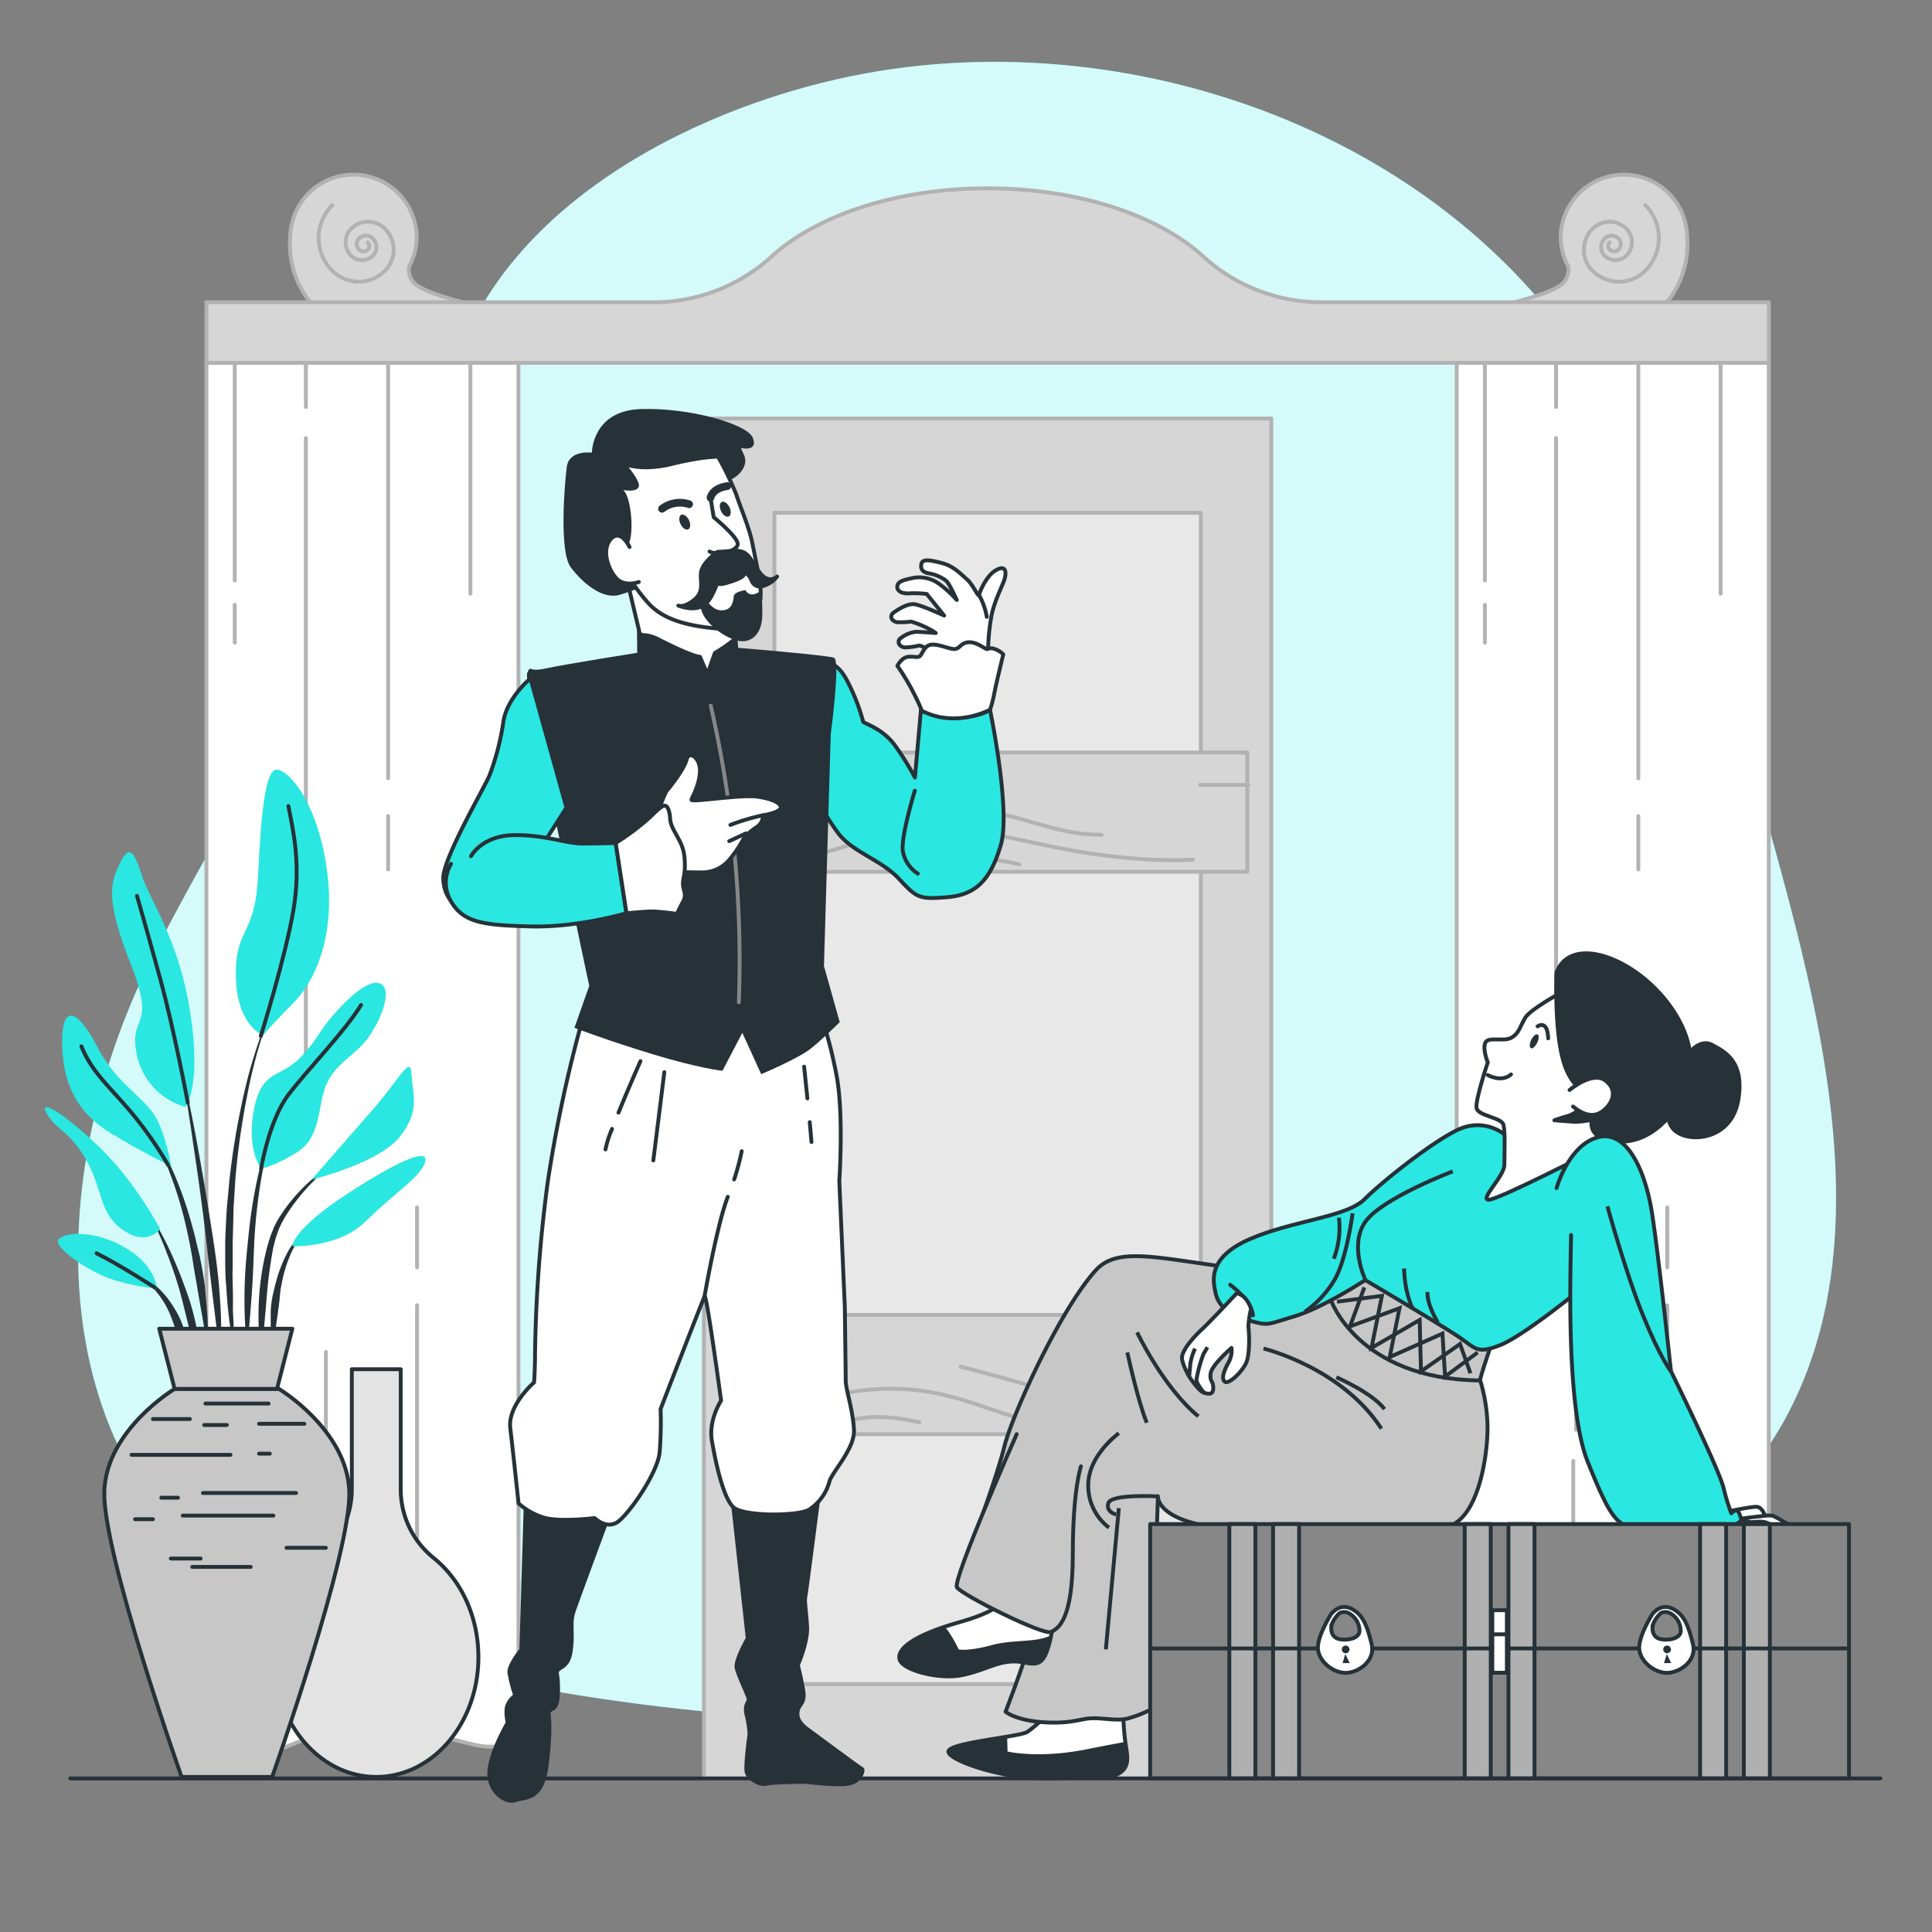 <svg xmlns="http://www.w3.org/2000/svg" viewBox="0 0 500 500"><rect x="0" y="0" width="500" height="500" fill="#808080" stroke="none"/><g id="freepik--background-simple--inject-18"><path d="M413.82,99.05q-2.51-4-5.19-8C369.28,33.19,292,6.71,224.35,18.93c-42.16,7.63-93.32,32.88-107,76.82C100.38,150,72.47,184.14,40.77,245.05S11.89,379.58,64.46,412.39s200.67,44.33,294.73,22.66c32.14-7.41,64-22.87,87.15-46.72,49.77-51.26,23.42-130.39,7.07-189.95C444.06,164.29,432.66,129.55,413.82,99.05Z" style="fill:#2AE7E1"></path><path d="M413.82,99.05q-2.51-4-5.19-8C369.28,33.19,292,6.71,224.35,18.93c-42.16,7.63-93.32,32.88-107,76.82C100.38,150,72.47,184.14,40.77,245.05S11.89,379.58,64.46,412.39s200.67,44.33,294.73,22.66c32.14-7.41,64-22.87,87.15-46.72,49.77-51.26,23.42-130.39,7.07-189.95C444.06,164.29,432.66,129.55,413.82,99.05Z" style="fill:#fff;opacity:0.8"></path></g><g id="freepik--Scenography--inject-18"><path d="M53.42,93.9V451.06a16.94,16.94,0,0,0,15.51,2.81c9.12-2.81,14.74-7,19.65-4.22s7.73,9.83,15.45,2.11,8.43-2.81,14-1.4,7.73,2.1,11.94,1.4l4.21-.7V93.2Z" style="fill:#fff;stroke:#b2b2b2;stroke-linecap:round;stroke-linejoin:round"></path><line x1="60.75" y1="156.53" x2="60.75" y2="166.31" style="fill:none;stroke:#b2b2b2;stroke-linecap:round;stroke-linejoin:round"></line><line x1="60.75" y1="94.38" x2="60.75" y2="150.2" style="fill:none;stroke:#b2b2b2;stroke-linecap:round;stroke-linejoin:round"></line><line x1="100.45" y1="211.2" x2="100.45" y2="225.01" style="fill:none;stroke:#b2b2b2;stroke-linecap:round;stroke-linejoin:round"></line><line x1="100.45" y1="94.38" x2="100.45" y2="201.42" style="fill:none;stroke:#b2b2b2;stroke-linecap:round;stroke-linejoin:round"></line><line x1="121.74" y1="94.38" x2="121.74" y2="153.65" style="fill:none;stroke:#b2b2b2;stroke-linecap:round;stroke-linejoin:round"></line><line x1="79.16" y1="283.7" x2="79.16" y2="294.06" style="fill:none;stroke:#b2b2b2;stroke-linecap:round;stroke-linejoin:round"></line><line x1="79.16" y1="113.37" x2="79.16" y2="276.8" style="fill:none;stroke:#b2b2b2;stroke-linecap:round;stroke-linejoin:round"></line><line x1="79.16" y1="94.38" x2="79.16" y2="105.32" style="fill:none;stroke:#b2b2b2;stroke-linecap:round;stroke-linejoin:round"></line><line x1="107.93" y1="328.01" x2="107.93" y2="312.48" style="fill:none;stroke:#b2b2b2;stroke-linecap:round;stroke-linejoin:round"></line><line x1="107.93" y1="445.4" x2="107.93" y2="337.8" style="fill:none;stroke:#b2b2b2;stroke-linecap:round;stroke-linejoin:round"></line><line x1="83.61" y1="439.45" x2="83.61" y2="378.08" style="fill:none;stroke:#b2b2b2;stroke-linecap:round;stroke-linejoin:round"></line><line x1="84.34" y1="370.02" x2="84.34" y2="349.88" style="fill:none;stroke:#b2b2b2;stroke-linecap:round;stroke-linejoin:round"></line><path d="M377,93.9V451.06a16.91,16.91,0,0,0,15.5,2.81c9.13-2.81,14.75-7,19.66-4.22s7.72,9.83,15.45,2.11,8.42-2.81,14-1.4,7.72,2.1,11.94,1.4l4.21-.7V93.2Z" style="fill:#fff;stroke:#b2b2b2;stroke-linecap:round;stroke-linejoin:round"></path><line x1="384.29" y1="156.53" x2="384.29" y2="166.31" style="fill:none;stroke:#b2b2b2;stroke-linecap:round;stroke-linejoin:round"></line><line x1="384.29" y1="94.38" x2="384.29" y2="150.2" style="fill:none;stroke:#b2b2b2;stroke-linecap:round;stroke-linejoin:round"></line><line x1="424" y1="211.2" x2="424" y2="225.01" style="fill:none;stroke:#b2b2b2;stroke-linecap:round;stroke-linejoin:round"></line><line x1="424" y1="94.38" x2="424" y2="201.42" style="fill:none;stroke:#b2b2b2;stroke-linecap:round;stroke-linejoin:round"></line><line x1="445.29" y1="94.38" x2="445.29" y2="153.65" style="fill:none;stroke:#b2b2b2;stroke-linecap:round;stroke-linejoin:round"></line><line x1="402.71" y1="283.7" x2="402.71" y2="294.06" style="fill:none;stroke:#b2b2b2;stroke-linecap:round;stroke-linejoin:round"></line><line x1="402.71" y1="113.37" x2="402.71" y2="276.8" style="fill:none;stroke:#b2b2b2;stroke-linecap:round;stroke-linejoin:round"></line><line x1="402.71" y1="94.38" x2="402.71" y2="105.32" style="fill:none;stroke:#b2b2b2;stroke-linecap:round;stroke-linejoin:round"></line><line x1="431.48" y1="328.01" x2="431.48" y2="312.48" style="fill:none;stroke:#b2b2b2;stroke-linecap:round;stroke-linejoin:round"></line><line x1="431.48" y1="445.4" x2="431.48" y2="337.8" style="fill:none;stroke:#b2b2b2;stroke-linecap:round;stroke-linejoin:round"></line><line x1="407.16" y1="439.45" x2="407.16" y2="378.08" style="fill:none;stroke:#b2b2b2;stroke-linecap:round;stroke-linejoin:round"></line><line x1="407.88" y1="370.02" x2="407.88" y2="349.88" style="fill:none;stroke:#b2b2b2;stroke-linecap:round;stroke-linejoin:round"></line><path d="M436.63,61.17a16.37,16.37,0,0,0-32.73,0,16.19,16.19,0,0,0,2,7.87,5,5,0,0,1-2.39,5c-3.64,2.43-14.27,4.86-14.27,4.86h41.59A23.9,23.9,0,0,0,436.63,61.17Z" style="fill:#d6d6d6;stroke:#b2b2b2;stroke-linecap:round;stroke-linejoin:round"></path><path d="M425.78,53.08a12,12,0,0,1,0,17,9.63,9.63,0,0,1-13.62,0,7.7,7.7,0,0,1,0-10.89,6.15,6.15,0,0,1,8.71,0,4.92,4.92,0,0,1,0,7,4,4,0,0,1-5.58,0,3.16,3.16,0,0,1,0-4.46,2.53,2.53,0,0,1,3.58,0,2,2,0,0,1,0,2.85,1.62,1.62,0,0,1-2.29,0,1.3,1.3,0,0,1,0-1.83" style="fill:none;stroke:#b2b2b2;stroke-linecap:round;stroke-linejoin:round"></path><path d="M75.11,61.17a16.37,16.37,0,0,1,32.73,0,16.19,16.19,0,0,1-2,7.87,5,5,0,0,0,2.39,5c3.64,2.43,14.27,4.86,14.27,4.86H80.89A23.9,23.9,0,0,1,75.11,61.17Z" style="fill:#d6d6d6;stroke:#b2b2b2;stroke-linecap:round;stroke-linejoin:round"></path><path d="M86,53.08a12,12,0,0,0,0,17,9.63,9.63,0,0,0,13.62,0,7.7,7.7,0,0,0,0-10.89,6.16,6.16,0,0,0-8.72,0,4.94,4.94,0,0,0,0,7,4,4,0,0,0,5.58,0,3.14,3.14,0,0,0,0-4.46,2.52,2.52,0,0,0-3.57,0,2,2,0,0,0,0,2.85,1.62,1.62,0,0,0,2.29,0,1.3,1.3,0,0,0,0-1.83" style="fill:none;stroke:#b2b2b2;stroke-linecap:round;stroke-linejoin:round"></path><path d="M342.32,78.22a45.24,45.24,0,0,1-30.77-11.71c-11.54-10.66-32.28-17.77-56-17.77s-44.41,7.11-56,17.77a45.27,45.27,0,0,1-30.77,11.71H53.42V93.9H457.77V78.22Z" style="fill:#d6d6d6;stroke:#b2b2b2;stroke-linecap:round;stroke-linejoin:round"></path><rect x="182.17" y="108.31" width="146.85" height="351.95" style="fill:#d6d6d6;stroke:#b2b2b2;stroke-linecap:round;stroke-linejoin:round"></rect><rect x="200.42" y="132.71" width="110.35" height="303.14" style="fill:#e8e8e8;stroke:#b2b2b2;stroke-linecap:round;stroke-linejoin:round"></rect><rect x="186.96" y="194.75" width="135.84" height="30.87" style="fill:#d6d6d6;stroke:#b2b2b2;stroke-linecap:round;stroke-linejoin:round"></rect><rect x="186.96" y="340.3" width="135.84" height="30.87" style="fill:#d6d6d6;stroke:#b2b2b2;stroke-linecap:round;stroke-linejoin:round"></rect><path d="M196.89,225.17s-4.18,1.9,21.67-6.08,34.22-3.8,55.51.38,34.6,3,34.6,3" style="fill:none;stroke:#b2b2b2;stroke-linecap:round;stroke-linejoin:round"></path><path d="M240.23,210.34s6.85-2.28,17.49,0,17.11,5.71,27.38,5.71" style="fill:none;stroke:#b2b2b2;stroke-linecap:round;stroke-linejoin:round"></path><path d="M233,225.17s3.8-2.66,14.07-3a57.48,57.48,0,0,1,16.73,1.52" style="fill:none;stroke:#b2b2b2;stroke-linecap:round;stroke-linejoin:round"></path><path d="M193.09,197s6.46,4.94,23.19,4.94a101.11,101.11,0,0,0,31.18-5.32" style="fill:none;stroke:#b2b2b2;stroke-linecap:round;stroke-linejoin:round"></path><path d="M190.43,367s3-1.91,28.13-6.47,37.26,6.09,50.95,7.61" style="fill:none;stroke:#b2b2b2;stroke-linecap:round;stroke-linejoin:round"></path><path d="M214.76,370.41s5.7-6.47,23.19-2.28" style="fill:none;stroke:#b2b2b2;stroke-linecap:round;stroke-linejoin:round"></path><path d="M248.6,353.68s15.21,3.8,33.08,9.5,35.74,3.05,35.74,3.05" style="fill:none;stroke:#b2b2b2;stroke-linecap:round;stroke-linejoin:round"></path><line x1="321.22" y1="351.78" x2="317.42" y2="351.78" style="fill:none;stroke:#b2b2b2;stroke-linecap:round;stroke-linejoin:round"></line><line x1="322.06" y1="359.38" x2="310.57" y2="359.38" style="fill:none;stroke:#b2b2b2;stroke-linecap:round;stroke-linejoin:round"></line><line x1="186.63" y1="208.06" x2="196.89" y2="208.06" style="fill:none;stroke:#b2b2b2;stroke-linecap:round;stroke-linejoin:round"></line><polyline points="187.77 217.19 187.77 217.19 191.19 217.19" style="fill:none;stroke:#b2b2b2;stroke-linecap:round;stroke-linejoin:round"></polyline><line x1="323.12" y1="203.12" x2="310.57" y2="203.12" style="fill:none;stroke:#b2b2b2;stroke-linecap:round;stroke-linejoin:round"></line></g><g id="freepik--character-2--inject-18"><path d="M265.77,448.27c-1.93,1.16-19.3,2.7-20.27,4.83s13.71,7.52,26.26,7.14,15.25.38,17.95-1.35,2.12-4.25,1.54-7.92a70.25,70.25,0,0,1-.58-8.88s-9.42-8.94-15.05-2.89C270.4,444.79,266.59,447.78,265.77,448.27Z" style="fill:#fff;stroke:#263238;stroke-miterlimit:10"></path><path d="M260.75,453.29l-.1-3.86c-5.83,1-14.48,2.18-15.15,3.67-1,2.12,13.71,7.52,26.26,7.14s15.25.38,17.95-1.35,2.12-4.25,1.54-7.92a.88.88,0,0,0,0-.17c-2.55.45-5.83,1.07-10,1.91C268.67,455.22,260.75,453.29,260.75,453.29Z" style="fill:#263238"></path><path d="M353.09,328.28l-8.77,7.92s-11.57-6.15-29.52-8.66c-16.67-2.32-25.93-4.51-31.11,1.1-9.15,9.91-21.77,37.56-23.79,45.82s-9.77,29.08-9.77,29.08a15,15,0,0,1,16.51-.77c9.1,5.22,4.72,2.19,4.72,2.19s-2.19,11.12-4.21,18.2S260.24,443,260.24,443s2.53,2.19,9.6,2.7,9.61-.85,12.47-1,6.41.67,9.1.16a30.38,30.38,0,0,0,6.57-2.52s.85-31.35,1.18-40.28.51-14.83.51-14.83-.73,7.67,22.27,8.73c18.1.84,46.31,2.39,53.9-1.31s9.43-20.56,9.1-26.63a44.16,44.16,0,0,0-1.86-10.78c-.17-.51,2.87-9.27,2.87-9.27Z" style="fill:#c7c7c7;stroke:#263238;stroke-linecap:round;stroke-linejoin:round"></path><path d="M389.3,293.55A11.4,11.4,0,0,0,378,292.07c-6.37,2.67-20.12,13.55-24.84,18.27s-18.88,5.54-30,10.47-9,11.29-8.63,13.54,2.06,5.55,8,7.19,4.72,1.43,12.31-.82,18.48-9.44,18.48-9.44,20.52,12.11,24.63,15,4.51,4.1,10.26,1.85S407.36,335,407.36,335s13.75-6,14.37-14.78,1-12.93-3.29-19.29-2.26-7.19-7.59-7.19S389.3,293.55,389.3,293.55Z" style="fill:#2AE7E1;stroke:#263238;stroke-linecap:round;stroke-linejoin:round"></path><path d="M353.38,331.28s-4.34-9.06,0-15.13,22.58-13,22.58-13" style="fill:none;stroke:#263238;stroke-miterlimit:10"></path><path d="M318.37,332.5s5.56,4,5.9,7.92" style="fill:#fff;stroke:#263238;stroke-linecap:round;stroke-linejoin:round"></path><path d="M350.05,314s-1.51,11.63-4.55,17a26.41,26.41,0,0,1-7.75,8.43" style="fill:none;stroke:#263238;stroke-miterlimit:10"></path><path d="M346.51,315.14a22.16,22.16,0,0,1-1.34,10.62" style="fill:none;stroke:#263238;stroke-miterlimit:10"></path><path d="M365.56,338.56s-2-3.7-2.19-10.28" style="fill:none;stroke:#263238;stroke-miterlimit:10"></path><path d="M372.13,342.27s-2.87-4.55-2.7-7.92" style="fill:none;stroke:#263238;stroke-miterlimit:10"></path><path d="M404.4,256.65s-8.33,4.5-9.68,6.75-1.58,4.06-3.61,5.18-6.07-.45-6.75,1.35.68,5,.68,5-3.16,9.45-2.93,11.7,6.53,2.48,7,4.51.22,7.42.22,10.35-6.53,9-4.05,9,26.12-12.16,26.12-12.16l6.53-3.15s-3.16-4-1.8-8.78,7.2-11.71,1.12-19.14S406.42,255.52,404.4,256.65Z" style="fill:#fff;stroke:#263238;stroke-linecap:round;stroke-linejoin:round"></path><path d="M408.88,287a9.25,9.25,0,0,1-3.12,1.83c-1.47.37-3.49,1.1-3.49,1.1l4.77.37a17.61,17.61,0,0,0,4.95-.55l.29-2" style="fill:#263238;stroke:#263238;stroke-linecap:round;stroke-linejoin:round"></path><path d="M402.82,251.7s-.67,15.53,2,23.64S412.5,283,412.5,283a11.1,11.1,0,0,1-.22,4.73c-.68,2.93-1.13,5.85,3.38,7.2s10.8.45,16.21-5.85,9.23-16.21.45-28.59S406.65,241.56,402.82,251.7Z" style="fill:#263238;stroke:#263238;stroke-linecap:round;stroke-linejoin:round"></path><path d="M437.3,272.33s2.75-3.61,5.85-1.89,8.43,4.12,6.71,14.27-12.22,11.18-16.17,8.08-1.38-10.49-.69-12.72S437.3,272.33,437.3,272.33Z" style="fill:#263238;stroke:#263238;stroke-linecap:round;stroke-linejoin:round"></path><path d="M406.2,282.09s5.85-4.95,9.23-2.48,2,6.08-.9,8.11-6.08-.23-7.43-1.35" style="fill:#fff;stroke:#263238;stroke-linecap:round;stroke-linejoin:round"></path><path d="M397.83,269.86c-.48,1-1.21,1.62-1.63,1.41s-.39-1.17.08-2.15,1.21-1.62,1.64-1.41S398.3,268.88,397.83,269.86Z" style="fill:#263238"></path><path d="M397.92,265.62s2.58-1.89,2.75,3.1" style="fill:none;stroke:#263238;stroke-linecap:round;stroke-linejoin:round"></path><path d="M385,278.21s3.54,2.06,6.05-.15" style="fill:none;stroke:#263238;stroke-linecap:round;stroke-linejoin:round"></path><path d="M445.13,391.62s8.21-1.85,9.64-1.64,2.06,2.46,2.06,2.46-2.88.21-6.16.82S443.28,392.85,445.13,391.62Z" style="fill:#fff;stroke:#263238;stroke-miterlimit:10"></path><path d="M455.89,392.38a10.37,10.37,0,0,1,2.89-.11,21.41,21.41,0,0,1,3,1.66c1,.56,3.78,1.45,3.33,2.22s-1,.89-2.78.89-2.15-.36-3.11-.22-3.51-1.26-3.42-.68-12.47,1-13.13.9-3.22.78-1.45-1.33S455.89,392.38,455.89,392.38Z" style="fill:#fff;stroke:#263238;stroke-miterlimit:10"></path><path d="M449.56,392.93a17.6,17.6,0,0,0,3.66,1c1,0,4.23-.66,5.23,1.11a1.8,1.8,0,0,1-1.56,2.89c-1.22,0-3-.89-6.11-.89s-3.45,1.78-8.11,0S449.56,392.93,449.56,392.93Z" style="fill:#fff;stroke:#263238;stroke-miterlimit:10"></path><path d="M402.84,307.47s3.08-11.09,10.68-13.14,12.31,8.83,14,19.5,4.93,41.05,4.93,41.05,12.11,24.63,13.55,30a62.4,62.4,0,0,0,2.05,6.77s1.44-1.64,2.05,0l.62,1.64s-1.23,2.26-7.8,2.88-13.14,1.64-18.89,0-7.18-3.08-13.13-17.86-4.31-52.75-4.31-58.7" style="fill:#2AE7E1;stroke:#263238;stroke-linecap:round;stroke-linejoin:round"></path><path d="M416,312.19s4.72,17.24,9.24,28.32,7.18,14.37,7.18,14.37" style="fill:none;stroke:#263238;stroke-miterlimit:10"></path><path d="M320.06,334.69s-6.4,6.91-9.1,9.43-5.06,5.56-5.06,7.25,1.86,4.89,1.86,4.89,2.53,3.87,3.87,4.21,2.36.51,2.36-1.35-1-1.52-.67-3.71,5.39-6.57,5.39-6.57a6.26,6.26,0,0,1-.84,3.88c-1.18,2.19-1.86,4.21-.84,4.88s4.21-2.35,5.39-4.71.84-8.26.67-9.44a21.86,21.86,0,0,1,.68-4.72S322.75,335.19,320.06,334.69Z" style="fill:#fff;stroke:#263238;stroke-linecap:round;stroke-linejoin:round"></path><path d="M311.63,360.47s-2-2.36-2-3.37a36,36,0,0,1,1.85-6.74c.34-.51,1-1.69,1-1.69" style="fill:none;stroke:#263238;stroke-miterlimit:10"></path><path d="M307.76,356.26s.17-2,.33-3.54a15.57,15.57,0,0,1,1.18-3.71" style="fill:none;stroke:#263238;stroke-miterlimit:10"></path><polyline points="353.09 333.17 349.38 343.28 362.19 338.56 359.66 351.2 373.31 345.13 373.98 356.26 382.41 350.02" style="fill:none;stroke:#263238;stroke-miterlimit:10"></polyline><polyline points="346.01 336.88 357.64 335.36 354.94 348.84 367.41 341.6 367.75 354.91 377.86 347.83 380.55 355.41" style="fill:none;stroke:#263238;stroke-miterlimit:10"></polyline><path d="M344.32,336.2s6.91,20.73,38.76,21.07" style="fill:none;stroke:#263238;stroke-miterlimit:10"></path><path d="M327,349s20.22,4.89,30.5,20.73" style="fill:none;stroke:#263238;stroke-miterlimit:10"></path><path d="M345.84,356.43s9.27,4,12.47,8.25" style="fill:none;stroke:#263238;stroke-miterlimit:10"></path><path d="M294.28,344.8S301,359,310.12,366.54" style="fill:none;stroke:#263238;stroke-miterlimit:10"></path><path d="M291.75,350s2.86,13.15,5.05,18.2" style="fill:none;stroke:#263238;stroke-miterlimit:10"></path><path d="M289.56,370.92s-7.75,5.56-7.92,13.14A13.63,13.63,0,0,0,287,395.35" style="fill:none;stroke:#263238;stroke-miterlimit:10"></path><path d="M299.67,387.26s-12-.67-12.81,1.69,2,3,2,3" style="fill:none;stroke:#263238;stroke-miterlimit:10"></path><line x1="289.56" y1="390.3" x2="286.19" y2="426.86" style="fill:none;stroke:#263238;stroke-miterlimit:10"></line><path d="M260.08,413s.77,3.29-11.58,6.76-16.61,7.14-15.64,9.85,10.42,5.21,16.41,3.86,8.3-3.28,12.74-3.48,7.34,2.9,9.27-3.66,1.35-9.85,1.35-9.85Z" style="fill:#fff;stroke:#263238;stroke-miterlimit:10"></path><path d="M271.28,426.3c.33-1.15.59-2.18.79-3.12-3.79,2-9.93,1.08-15.27,2.54-6.37,1.73-8.69,1.15-8.69,1.15a34.83,34.83,0,0,0-2.51-4.44,8.26,8.26,0,0,0-1.19-1.44c-9.2,3.08-12.4,6.21-11.55,8.59,1,2.7,10.42,5.21,16.41,3.86s8.3-3.28,12.74-3.48S269.35,432.86,271.28,426.3Z" style="fill:#263238"></path><path d="M263.12,371.16s-16.67,37.71-15.47,39.64S270,423.31,272,422.35s5.64-3.25,5.64-20.1,2.11-22.77,2.11-22.77" style="fill:#c7c7c7;stroke:#263238;stroke-linecap:round;stroke-linejoin:round"></path></g><g id="freepik--Trunk--inject-18"><rect x="297.67" y="394.43" width="180.85" height="65.82" style="fill:#878787;stroke:#263238;stroke-linecap:round;stroke-linejoin:round"></rect><rect x="318.15" y="394.43" width="6.74" height="65.82" style="fill:#b0b0b0;stroke:#263238;stroke-linecap:round;stroke-linejoin:round"></rect><rect x="329.47" y="394.43" width="6.74" height="65.82" style="fill:#b0b0b0;stroke:#263238;stroke-linecap:round;stroke-linejoin:round"></rect><rect x="379.07" y="394.43" width="6.74" height="65.82" style="fill:#b0b0b0;stroke:#263238;stroke-linecap:round;stroke-linejoin:round"></rect><rect x="390.39" y="394.43" width="6.74" height="65.82" style="fill:#b0b0b0;stroke:#263238;stroke-linecap:round;stroke-linejoin:round"></rect><rect x="439.98" y="394.43" width="6.74" height="65.82" style="fill:#b0b0b0;stroke:#263238;stroke-linecap:round;stroke-linejoin:round"></rect><rect x="451.3" y="394.43" width="6.74" height="65.82" style="fill:#b0b0b0;stroke:#263238;stroke-linecap:round;stroke-linejoin:round"></rect><line x1="478.36" y1="426.62" x2="298.09" y2="426.62" style="fill:#fff;stroke:#263238;stroke-miterlimit:10"></line><path d="M355,425.58c-1-4.17-2-6.88-4-8.44s-4.33-2-6.51.57c0,0-3.82,6-3.38,9.27s4.13,6.09,7.38,5.95S355.94,429.75,355,425.58Zm-8.08-1.32c-2.4-.33-2.62-2.53-2.23-3.93a7.89,7.89,0,0,1,2-2.87,2.66,2.66,0,0,1,2.72.24,5.15,5.15,0,0,1,2.42,4.5C351.7,423.83,349.26,424.59,346.87,424.26Z" style="fill:#fff;stroke:#263238;stroke-miterlimit:10"></path><path d="M349.25,427a1,1,0,1,1-1-1.14A1.06,1.06,0,0,1,349.25,427Z" style="fill:#263238"></path><polygon points="348.16 428.05 347.45 430.42 349.31 430.4 348.16 428.05" style="fill:#263238"></polygon><path d="M438.15,425.58c-1-4.17-2-6.88-4-8.44s-4.32-2-6.51.57c0,0-3.82,6-3.38,9.27s4.13,6.09,7.38,5.95S439.13,429.75,438.15,425.58Zm-8.09-1.32c-2.4-.33-2.62-2.53-2.23-3.93a7.89,7.89,0,0,1,2-2.87,2.68,2.68,0,0,1,2.73.24,5.17,5.17,0,0,1,2.41,4.5C434.89,423.83,432.45,424.59,430.06,424.26Z" style="fill:#fff;stroke:#263238;stroke-miterlimit:10"></path><path d="M432.44,427a1,1,0,1,1-1-1.14A1.06,1.06,0,0,1,432.44,427Z" style="fill:#263238"></path><polygon points="431.36 428.05 430.64 430.42 432.5 430.4 431.36 428.05" style="fill:#263238"></polygon><rect x="386.21" y="416.72" width="3.77" height="16.17" style="fill:#fff;stroke:#263238;stroke-miterlimit:10"></rect><rect x="386.21" y="422.96" width="3.77" height="9.94" style="fill:#fff;stroke:#263238;stroke-miterlimit:10"></rect></g><g id="freepik--Vase--inject-18"><path d="M103.71,385.51V354.35H91.05v31.16a22.74,22.74,0,0,1-8.57,17.73c-7,5.59-11.53,15-11.53,25.62,0,17.13,11.84,31,26.43,31s26.43-13.88,26.43-31c0-10.65-4.57-20-11.53-25.62A22.74,22.74,0,0,1,103.71,385.51Z" style="fill:#e3e3e3;stroke:#263238;stroke-linecap:round;stroke-linejoin:round"></path></g><g id="freepik--Plant--inject-18"><path d="M70,262h0a.1.1,0,0,0,0-.12.1.1,0,0,0-.13.05,127,127,0,0,0-6.72,21.05,198.75,198.75,0,0,0-3.71,21.84l-.52,5.51c-.08.92-.18,1.84-.25,2.76l-.15,2.77c-.08,1.85-.19,3.7-.24,5.54l0,5.55.06,2.77c0,.92.1,1.85.17,2.77.14,1.84.25,3.68.42,5.52.35,3.68.9,7.34,1.47,11a.1.1,0,0,0,.2,0h0c0-1.85-.09-3.69-.13-5.53s-.22-3.67-.19-5.51,0-3.67-.06-5.5l-.05-2.75.05-2.75,0-5.49.15-5.49.06-2.75c0-.92.1-1.83.15-2.75l.34-5.48a195.18,195.18,0,0,1,3.11-21.78A127.59,127.59,0,0,1,70,262Z" style="fill:#263238"></path><path d="M70.8,290.68a.09.09,0,0,0-.06-.12.09.09,0,0,0-.12.06,128.74,128.74,0,0,0-3.91,13.95,130.71,130.71,0,0,0-2.31,14.35c-.49,4.8-1,9.62-1.09,14.45a119.12,119.12,0,0,0,.51,14.5c0,.05,0,.08.09.09a.1.1,0,0,0,.1-.09c.56-4.81.9-9.61,1.24-14.42s.38-9.6.7-14.4a143.69,143.69,0,0,1,4.85-28.37Z" style="fill:#263238"></path><path d="M86.73,300.79a.09.09,0,0,0-.13,0A48.32,48.32,0,0,0,76,310a42.75,42.75,0,0,0-4.17,5.79l-.85,1.62-.67,1.68a14.86,14.86,0,0,0-.59,1.7c-.17.57-.36,1.14-.52,1.72A68.5,68.5,0,0,0,67,336.6a81.6,81.6,0,0,0,.53,14.15.09.09,0,0,0,.09.08.09.09,0,0,0,.1-.09l1.22-14a124.4,124.4,0,0,1,1.77-13.81c.13-.56.29-1.11.43-1.67s.29-1.12.49-1.65l.57-1.62.73-1.53a41.36,41.36,0,0,1,3.82-5.79,47.86,47.86,0,0,1,10-9.74h0A.09.09,0,0,0,86.73,300.79Z" style="fill:#263238"></path><path d="M79,318.78a15.57,15.57,0,0,0-4.84,5.83,34.37,34.37,0,0,0-2.72,7.13c-.19.61-.34,1.23-.47,1.85l-.44,1.86a32.16,32.16,0,0,0-.47,3.79c0,1.27,0,2.54,0,3.8a34.8,34.8,0,0,0,.5,3.79.1.1,0,0,0,.08.07.1.1,0,0,0,.12-.07c.3-1.25.5-2.49.67-3.73s.39-2.46.53-3.68.35-2.44.44-3.67.26-2.46.53-3.66A33.36,33.36,0,0,1,75.05,325,15.79,15.79,0,0,1,79.12,319h0a.1.1,0,0,0,0-.13A.1.1,0,0,0,79,318.78Z" style="fill:#263238"></path><path d="M56.68,332.82c-.52-6.22-1.55-12.38-2.52-18.53S52.12,302,51,295.87s-2.38-12.22-3.7-18.3a.1.1,0,1,0-.19,0Q48.69,286.8,50,296c.93,6.15,1.81,12.31,2.59,18.48S54,326.86,54.75,333L57,351.53a.09.09,0,0,0,.09.09.1.1,0,0,0,.1-.1c.07-1.55.07-3.11.11-4.68s-.06-3.12-.09-4.68C57.18,339,56.92,335.93,56.68,332.82Z" style="fill:#263238"></path><path d="M53,332.73c-.33-2.47-.78-4.92-1.25-7.36l-.88-3.63c-.28-1.21-.55-2.42-.91-3.62A102.56,102.56,0,0,0,45.16,304l-.75-1.71-.82-1.67c-.53-1.13-1.17-2.2-1.77-3.29a27.69,27.69,0,0,0-4.49-5.95.1.1,0,0,0-.14,0,.12.12,0,0,0,0,.14h0a27.43,27.43,0,0,1,4.11,6.08c.54,1.11,1.11,2.2,1.57,3.34l.73,1.69.65,1.73a100.47,100.47,0,0,1,4.14,14.14c.57,2.4,1,4.83,1.41,7.25l.58,3.64c.21,1.21.47,2.42.64,3.64.39,2.43.84,4.85,1.26,7.29s.83,4.87,1.34,7.31a.11.11,0,0,0,.1.08.1.1,0,0,0,.09-.1c0-2.48,0-5-.17-7.45S53.21,335.2,53,332.73Z" style="fill:#263238"></path><path d="M47.81,333c-1.16-3.26-2.49-6.45-3.94-9.58a86.79,86.79,0,0,0-4.95-9.09.12.12,0,0,0-.14,0,.11.11,0,0,0,0,.14A84.56,84.56,0,0,1,43,323.84c1.26,3.18,2.4,6.41,3.35,9.69s1.67,6.61,2.54,9.9,1.66,6.61,2.67,9.94a.1.1,0,0,0,.09.07.09.09,0,0,0,.1-.09,49.19,49.19,0,0,0-1-10.35A64,64,0,0,0,47.81,333Z" style="fill:#263238"></path><path d="M47.59,343.91a22.57,22.57,0,0,0-2.73-5.74,24.14,24.14,0,0,0-4-4.95,17.3,17.3,0,0,0-2.53-1.91,10.53,10.53,0,0,0-2.88-1.3.1.1,0,0,0-.11.05.1.1,0,0,0,0,.13h0a14.38,14.38,0,0,1,4.77,3.7,22.72,22.72,0,0,1,3.32,5c.94,1.79,1.43,3.76,2.25,5.6.37,1,.73,1.9,1.14,2.84a24.7,24.7,0,0,0,1.25,2.87h0a.08.08,0,0,0,.08.05.09.09,0,0,0,.1-.1,22.35,22.35,0,0,0-.11-3.17C48.06,346,47.84,344.94,47.59,343.91Z" style="fill:#263238"></path><path d="M48,286.47a17.69,17.69,0,0,1-12.54-13.33c-2.36-11,5.22-6.27-1.57-23.51S28.64,228.46,31,223.5s3.66-3.4,5.75,3.13,9.67,16.73,12.54,35.8S48,286.47,48,286.47Z" style="fill:#2AE7E1"></path><path d="M68.1,267.92s-6.8-2.36-7.06-15.16,5-10.19,5.75-26.13,1.83-27.17,4.7-27.43S82,207,84.56,224.8s-3.4,29.53-8.62,34.76S68.1,267.92,68.1,267.92Z" style="fill:#2AE7E1"></path><path d="M44.32,301.88s-1.57-9.4-4.7-13.84-9.93-8.37-14.37-17-9.41-12.8-9.15-.52,5.75,18.55,12.54,22.73S44.32,301.88,44.32,301.88Z" style="fill:#2AE7E1"></path><path d="M41.45,318.08s-6.28-12-15.42-20.9S9.57,283.85,12.18,288.3s5.75,4.18,10.19,12,3.14,13.58,9.41,18S41.45,318.08,41.45,318.08Z" style="fill:#2AE7E1"></path><path d="M40.66,333.5c-.26-.78-.52-6.53-9.4-11.24s-17.25-2.87-16.2-.52,6.53,6.27,12,8.62S40.66,333.5,40.66,333.5Z" style="fill:#2AE7E1"></path><path d="M67.57,302.41s-3.91-5-1.82-15.42,6.79-7.84,12-13.33,4.19-6.27,9.41-12,9.93-8.89,12-6.54-1,9.67-4.18,13.85-8.1,6.27-10.45,11.5-1.31,13.59-7.32,17.5S67.57,302.41,67.57,302.41Z" style="fill:#2AE7E1"></path><path d="M80.64,305.28s9.41-10.71,16.2-18.55,9.41-13.85,9.67-8.62,2.35,9.4-3.14,16.2S80.64,305.28,80.64,305.28Z" style="fill:#2AE7E1"></path><path d="M75.67,322.53s-.26-4.19,14.64-13.85,21.16-11.5,19.59-7.58-8.1,7.84-15.15,14.89S75.67,322.53,75.67,322.53Z" style="fill:#2AE7E1"></path><path d="M48.6,285.35s-3.5-18.74-7.15-32.07-6-21.42-6-21.42" style="fill:none;stroke:#263238;stroke-linecap:round;stroke-linejoin:round"></path><path d="M67.5,268.11s6.35-20.31,8.44-32.59-.27-21.43-1.31-26.92" style="fill:none;stroke:#263238;stroke-linecap:round;stroke-linejoin:round"></path><path d="M43.5,301.49a98.87,98.87,0,0,0-9.63-13.72c-5.75-6.79-10.19-10.45-12.8-17" style="fill:none;stroke:#263238;stroke-linecap:round;stroke-linejoin:round"></path><path d="M67.57,302.41s2.09-12.55,7.06-19.08,14.89-16.72,18.81-23.25" style="fill:none;stroke:#263238;stroke-linecap:round;stroke-linejoin:round"></path><path d="M40.05,333.21s-8.79-5.72-15.07-8.86" style="fill:none;stroke:#263238;stroke-linecap:round;stroke-linejoin:round"></path><path d="M90.39,385.88c-.59-15.86-18.2-26.43-18.2-26.43h-27S27.57,370,27,385.88s20,74,20,74H70.43S91,401.74,90.39,385.88Z" style="fill:#c7c7c7;stroke:#263238;stroke-linecap:round;stroke-linejoin:round"></path><polygon points="75.66 343.87 41.21 343.87 45.19 359.45 71.69 359.45 75.66 343.87" style="fill:#c7c7c7;stroke:#263238;stroke-linecap:round;stroke-linejoin:round"></polygon><line x1="34.03" y1="376.51" x2="59.64" y2="376.51" style="fill:none;stroke:#263238;stroke-linecap:round;stroke-linejoin:round"></line><line x1="69.82" y1="376.2" x2="67.04" y2="376.2" style="fill:none;stroke:#263238;stroke-linecap:round;stroke-linejoin:round"></line><line x1="76.61" y1="386.38" x2="52.54" y2="386.38" style="fill:none;stroke:#263238;stroke-linecap:round;stroke-linejoin:round"></line><line x1="41.74" y1="387.61" x2="46.06" y2="387.61" style="fill:none;stroke:#263238;stroke-linecap:round;stroke-linejoin:round"></line><line x1="47.29" y1="392.24" x2="70.75" y2="392.24" style="fill:none;stroke:#263238;stroke-linecap:round;stroke-linejoin:round"></line><line x1="34.95" y1="393.17" x2="39.58" y2="393.17" style="fill:none;stroke:#263238;stroke-linecap:round;stroke-linejoin:round"></line><line x1="78.77" y1="368.48" x2="67.04" y2="368.48" style="fill:none;stroke:#263238;stroke-linecap:round;stroke-linejoin:round"></line><line x1="52.85" y1="368.79" x2="58.71" y2="368.79" style="fill:none;stroke:#263238;stroke-linecap:round;stroke-linejoin:round"></line><line x1="39.58" y1="367.25" x2="49.15" y2="367.25" style="fill:none;stroke:#263238;stroke-linecap:round;stroke-linejoin:round"></line><line x1="69.51" y1="363.24" x2="53.16" y2="363.24" style="fill:none;stroke:#263238;stroke-linecap:round;stroke-linejoin:round"></line><line x1="84.32" y1="400.57" x2="74.14" y2="400.57" style="fill:none;stroke:#263238;stroke-linecap:round;stroke-linejoin:round"></line><line x1="44.21" y1="403.35" x2="51.92" y2="403.35" style="fill:none;stroke:#263238;stroke-linecap:round;stroke-linejoin:round"></line><line x1="64.88" y1="405.51" x2="49.76" y2="405.51" style="fill:none;stroke:#263238;stroke-linecap:round;stroke-linejoin:round"></line></g><g id="freepik--Floor--inject-18"><line x1="486.63" y1="460.26" x2="18.2" y2="460.26" style="fill:none;stroke:#263238;stroke-linecap:round;stroke-linejoin:round"></line></g><g id="freepik--character-1--inject-18"><path d="M214.52,171.84s2.34-.62,5.13,5.13a50.9,50.9,0,0,1,3.73,9.79c.16.47,5.13,1.71,8.4,6.38a71.53,71.53,0,0,1,5,8.08l1.55-17.41s6.38,2.49,11.35,1.86,6.53-2,6.53-2,5.44,26,2.8,35-6.38,12.9-13.84,13.52-7.92.15-12.59-4.82-12.12-6.84-15.85-12a66.75,66.75,0,0,1-5.91-9.79S213.12,174.33,214.52,171.84Z" style="fill:#2AE7E1;stroke:#263238;stroke-linecap:round;stroke-linejoin:round"></path><path d="M236.75,204.64s-3.57,11.65-3.11,15.54a8.66,8.66,0,0,0,3.89,5.91" style="fill:none;stroke:#263238;stroke-linecap:round;stroke-linejoin:round"></path><path d="M255.71,169a55.22,55.22,0,0,1,.94-9.94c.93-4.2,3-7.78,3.41-9.48s.16-3.42-2.33-2-4.19,5.6-4.35,6.38-1.55-2.65-3.11-4-3.42-3.42-6.37-4.2-5.13-1.24-5.44.16.31,2.17,2,2.48a10.17,10.17,0,0,1,4.35,1.87c.94.77,2.8,5,2.8,5a29.87,29.87,0,0,0-4.82-4.35,8.81,8.81,0,0,0-6.22-1.4c-2.17.47-4.19.78-4.35,2.18s1.4,2,3.27,1.86a26,26,0,0,1,4.35.16l4.51,5.59s-6.07-2.8-7.78-2.95-4,1.24-5.28,2.17-.47,2.34.93,2.49a21.69,21.69,0,0,0,3.58-.15,26,26,0,0,1,5.44,2.33l.93.62s-4.2-.31-5.13-.31a7.88,7.88,0,0,0-4.2,1.86c-.77.94.16,2.18,1.4,2.18a17.82,17.82,0,0,0,3.58-.47c.62-.15,4,1.87,4,1.87a12.9,12.9,0,0,0,1.86,4.82c1.4,1.86,5,3.42,5,3.42S254.47,177.59,255.71,169Z" style="fill:#fff;stroke:#263238;stroke-linecap:round;stroke-linejoin:round"></path><path d="M253.38,154a17.67,17.67,0,0,1,2,5.65" style="fill:#fff;stroke:#263238;stroke-linecap:round;stroke-linejoin:round"></path><path d="M238.3,183.81s.94,1.24-1.24-3.26a63.73,63.73,0,0,0-4.82-8.24s1.09-2.18,2.8-2.33,2.33.31,3-.16,1.09-2.64,2.8-2.95,4.35.93,5.91,1.09,1.71-1.4,3.57-1.71,3.73,1.08,4.67,1.55.46-.15,1.86,0a5.88,5.88,0,0,1,2.8,1.55s-1.87,7.62-2.33,10.11a29.89,29.89,0,0,1-1.09,4.19S247.32,188.63,238.3,183.81Z" style="fill:#fff;stroke:#263238;stroke-linecap:round;stroke-linejoin:round"></path><path d="M135.61,387.39l-1.19,39.38s-3.32,4-3.08,6.16a37.25,37.25,0,0,0,1.42,5.69,5.85,5.85,0,0,0-2.13,3.33,11.65,11.65,0,0,0,.24,3.79s-4.75,8.07-4.75,13.28,4.75,8.31,7.35,7.36,7.36.23,8.54-9.73.48-12.33.48-13.28,2.13,0,2.37-4.51a26.06,26.06,0,0,0-.24-5.93c0-1.18,2.85-.71,3.56-5.45s-.24-7.36.71-10.2,9.49-25.86,9.49-25.86Z" style="fill:#263238"></path><path d="M189,387.39l4,36.53s-3.32,5.69-2.85,7.83,3.09,7.35,3.09,8.06-1.19,1.19-.48,4.27a23.64,23.64,0,0,1,.71,4.74s-1.18,8.31-.71,10,3.56,3.79,5.46,3.32,9.49-.48,10.2-.48,9.25,1.19,12.09.24,3.8-4,2.85-4.51-11.38-8.3-14-10.2-2.61-3.32-2.38-4.5,1.9-1.9,1.43-5S207,431,207,431s2.61-5.93,2.38-10-.71-6.64-.48-7.59,3.56-27,3.56-27Z" style="fill:#263238"></path><path d="M150.79,263.65a356.31,356.31,0,0,0-9,42,371.65,371.65,0,0,0-3.32,44.28c0,4.27-.24,7.83-.24,7.83s-6.88,5.93-6.17,11.86,2.14,19.45,2.14,19.45a17.46,17.46,0,0,0,6.16,3.56c4,1.42,13.52.24,13.52.24s2.85,2.84,5.7,1.18,10.67-12.81,11.14-18.26a99,99,0,0,0,.24-11.15s10.91-28.23,11.39-29.17,4.27,27,4.27,27-3.32,5-2.38,10.43,2.85,14.47,5.46,17.08,17.08,2.37,19.69.71a12.5,12.5,0,0,0,5.22-7.11c.47-2.38,6.64-8.54,6.4-13.52s-2.14-10.68-2.14-12.58-.23-19.21-.23-19.21l-1.43-32.66s1.19-17.31-.71-27.27-3.79-14.47-3.79-14.47l-21.11-8.3Z" style="fill:#fff;stroke:#263238;stroke-linecap:round;stroke-linejoin:round"></path><path d="M190,305.23a63.3,63.3,0,0,0,1.95-7.29" style="fill:none;stroke:#263238;stroke-linecap:round;stroke-linejoin:round"></path><path d="M182.34,335.45s3.17-18.41,6-25.71" style="fill:none;stroke:#263238;stroke-linecap:round;stroke-linejoin:round"></path><path d="M158.4,292.15a26.6,26.6,0,0,0-1.7,5.32" style="fill:none;stroke:#263238;stroke-linecap:round;stroke-linejoin:round"></path><path d="M165.75,274.62s-3.11,7-5.69,13.34" style="fill:none;stroke:#263238;stroke-linecap:round;stroke-linejoin:round"></path><line x1="171.93" y1="277.48" x2="169.08" y2="300.32" style="fill:none;stroke:#263238;stroke-linecap:round;stroke-linejoin:round"></line><path d="M209.56,290.41c.18,1.93.34,3.73.45,5.15" style="fill:none;stroke:#263238;stroke-linecap:round;stroke-linejoin:round"></path><path d="M208.1,276.05s.41,3.75.85,8.2" style="fill:none;stroke:#263238;stroke-linecap:round;stroke-linejoin:round"></path><path d="M164.69,145.42l.22,23.53s-19,3-23.74,4.06-3.63-1.07-4.7,1.07,8.12,40.63,9.19,47.47,6.84,33.58,6.84,33.58L148.66,266s8.34,3.21,20.31,6.85,18,4.27,18,4.27l5.14-9.83L197,278s9.63-4.06,12.84-6.63,7.48-6.84,7.48-6.84L213.24,250,215,189.9s2.56-19,.85-19.67-24.8-2.57-24.8-2.57l-.64-7-23.74-16.68Z" style="fill:#263238"></path><path d="M190.74,164.87l-.38-4.26-23.74-16.68-4.87,3.95L165.58,164c.89.7,1.83-.07,4.89,1.5,8.77,4.49,10.69,4.49,10.69,4.49l1.92,4.49L185,169a44.68,44.68,0,0,0,4.7-3.21C190.07,165.46,190.41,165.16,190.74,164.87Z" style="fill:#fff;stroke:#263238;stroke-linecap:round;stroke-linejoin:round"></path><path d="M183.94,182.63a295.63,295.63,0,0,1,7.27,76.77" style="fill:none;stroke:#878787;stroke-linecap:round;stroke-linejoin:round"></path><path d="M192.71,189.58a2.14,2.14,0,1,1-2.14-2.14A2.14,2.14,0,0,1,192.71,189.58Z" style="fill:none;stroke:#263238;stroke-linecap:round;stroke-linejoin:round"></path><path d="M195.7,211.61a2.14,2.14,0,1,1-2.14-2.14A2.14,2.14,0,0,1,195.7,211.61Z" style="fill:none;stroke:#263238;stroke-linecap:round;stroke-linejoin:round"></path><path d="M197.63,233a2.14,2.14,0,1,1-2.14-2.13A2.14,2.14,0,0,1,197.63,233Z" style="fill:none;stroke:#263238;stroke-linecap:round;stroke-linejoin:round"></path><path d="M197.2,253.52a2.14,2.14,0,1,1-2.14-2.14A2.14,2.14,0,0,1,197.2,253.52Z" style="fill:none;stroke:#263238;stroke-linecap:round;stroke-linejoin:round"></path><path d="M137.28,175.57s-6.07,5-7,11.19a66.32,66.32,0,0,1-3.57,13.84c-1.09,2.79-12.13,21.6-12,26.73s3.42,9.48,10.88,7.15,9.79-8.08,13.83-14.3S146.6,209,146.6,209Z" style="fill:#2AE7E1;stroke:#263238;stroke-linecap:round;stroke-linejoin:round"></path><path d="M121.89,221.58s2.8-5.29,11-5.44,13.37,2.17,17.88,2.17,8.55-.15,8.55-.15l2.79,18.18s-12.59,3.73-24.71,3.42-17.25-.93-20.52-6.21a9.51,9.51,0,0,1-.15-10" style="fill:#2AE7E1;stroke:#263238;stroke-linecap:round;stroke-linejoin:round"></path><path d="M170.07,211s1.71-5.44,2.64-6.53,4.36-5.44,5-7.93,3.73-.31,3.42,3.42-2,6.22-2.18,7,12.75-1.4,17.1-.78,6.53,2,5.9,3.11-4.5,1.71-4.5,1.71a3.51,3.51,0,0,1-1.56,3,14.44,14.44,0,0,0-3.42,3A32.25,32.25,0,0,1,189,222.2a9.19,9.19,0,0,1-7.15,3.58c-2.64,0-7.46-.16-7.92,0S170.07,211,170.07,211Z" style="fill:#fff;stroke:#263238;stroke-linecap:round;stroke-linejoin:round"></path><path d="M197.43,211a54,54,0,0,0-8.4,2.49" style="fill:none;stroke:#263238;stroke-linecap:round;stroke-linejoin:round"></path><line x1="193.07" y1="215.67" x2="188.72" y2="217.69" style="fill:none;stroke:#263238;stroke-linecap:round;stroke-linejoin:round"></line><path d="M159.35,218.16a63.29,63.29,0,0,0,8.55-6.37c3.26-3.11,4.35-4.36,5.12-2.18s-.15,2.49,1.56,5.6,2.49,4.35,2.64,7.77-.47,4-.47,5.75,1.09,2.64,0,4.66-1.55,3.11-1.55,3.11-4.82-.62-6.37-.62-6.69.46-6.69.46Z" style="fill:#fff;stroke:#263238;stroke-linecap:round;stroke-linejoin:round"></path><path d="M153.17,117.15s-5.89-.83-6.49,3.71-2,22,1.06,26,8.17,8.42,12.66,7.06,7.86-2.49,8-5.3-1.66-18.83-1.66-18.83,5.66-6.32,9.11-7.15,7.82-.19,8.73.29,2.41,2.32,4.94,1,4-4,3.1-6l-.87-2s4.47,1.11,3.11-2.56-16.58-7.94-29.1-7.5S153.17,117.15,153.17,117.15Z" style="fill:#263238"></path><path d="M159.78,142.16s2.47.4,3-3.63-.38-9.94-1.72-11.21l-1.33-1.26s5.7,1.3,5.08-.76-3.65-5.4-3.65-5.4,4.35,2.21,12.67.18,12-1.88,12-1.88a80.48,80.48,0,0,1,4.71,9.77c1.06,3.27,3.41,8.7,4.14,12.48s2,9.2,2.17,12.43-.63,5.79-3.16,7.36-1.58,3.13-9.58,2.28-12.52-2.82-15.43-5.53-7-9.11-7-9.11Z" style="fill:#fff;stroke:#263238;stroke-linecap:round;stroke-linejoin:round"></path><path d="M162.93,141.56s-2.23-4.8-4.77-2.14-.89,7.8,1.31,10.2,5.86,1,5.86,1" style="fill:#fff;stroke:#263238;stroke-linecap:round;stroke-linejoin:round"></path><path d="M178.29,134.59c.51,1,.43,2.11-.16,2.4s-1.5-.31-2-1.34-.43-2.12.17-2.41S177.78,133.55,178.29,134.59Z" style="fill:#263238"></path><path d="M188.78,131.26c.51,1,.44,2.12-.16,2.41s-1.5-.31-2-1.35-.44-2.11.16-2.41S188.27,130.22,188.78,131.26Z" style="fill:#263238"></path><path d="M171.34,131.67a7.59,7.59,0,0,1,7-1.18" style="fill:none;stroke:#263238;stroke-linecap:round;stroke-linejoin:round;stroke-width:2px"></path><path d="M185.39,151.07s.05,1.13,2.83.27,5.56-1.72,5-3.75-3.19-3.8-5-3.12S185.68,150,185.39,151.07Z" style="fill:#263238"></path><path d="M185.61,142.84s-3.17,2.25-4,4.54,1,5.37-1.79,7.71-4.27,1.64-4.27,1.64,4.08,1.67,6.68-.14,3.65-7.41,5.24-9.36,2.79-1.68,2.79-1.68,3.48,2.77,4.13,4.45,1.9,2.25,3.86,1.38a7,7,0,0,0,2.86-2.18s-2.19,2.22-4.66-1.24-2.73-5.69-6.77-5.41Z" style="fill:#263238;stroke:#263238;stroke-linecap:round;stroke-linejoin:round"></path><path d="M183.88,128.77l.82,5.08s6,4.9,6.22,6.82-5.1,3.27-7.3,2.06" style="fill:none;stroke:#263238;stroke-linecap:round;stroke-linejoin:round"></path><path d="M188.22,125.8c-4,.6-4.34,3-4.34,3" style="fill:none;stroke:#263238;stroke-linecap:round;stroke-linejoin:round;stroke-width:2px"></path><path d="M192.91,152.73s-2.87.39-3,1.55-.4,3-2,3.49-3.09.1-4.8-2-2.68-1.13-1.5,2.41,6.65,7.4,10,7.74,5.76-2.42,5.67-7.15a28,28,0,0,0-.44-5.87,4.27,4.27,0,0,1-1.82.91A2,2,0,0,1,192.91,152.73Z" style="fill:#263238"></path></g></svg>